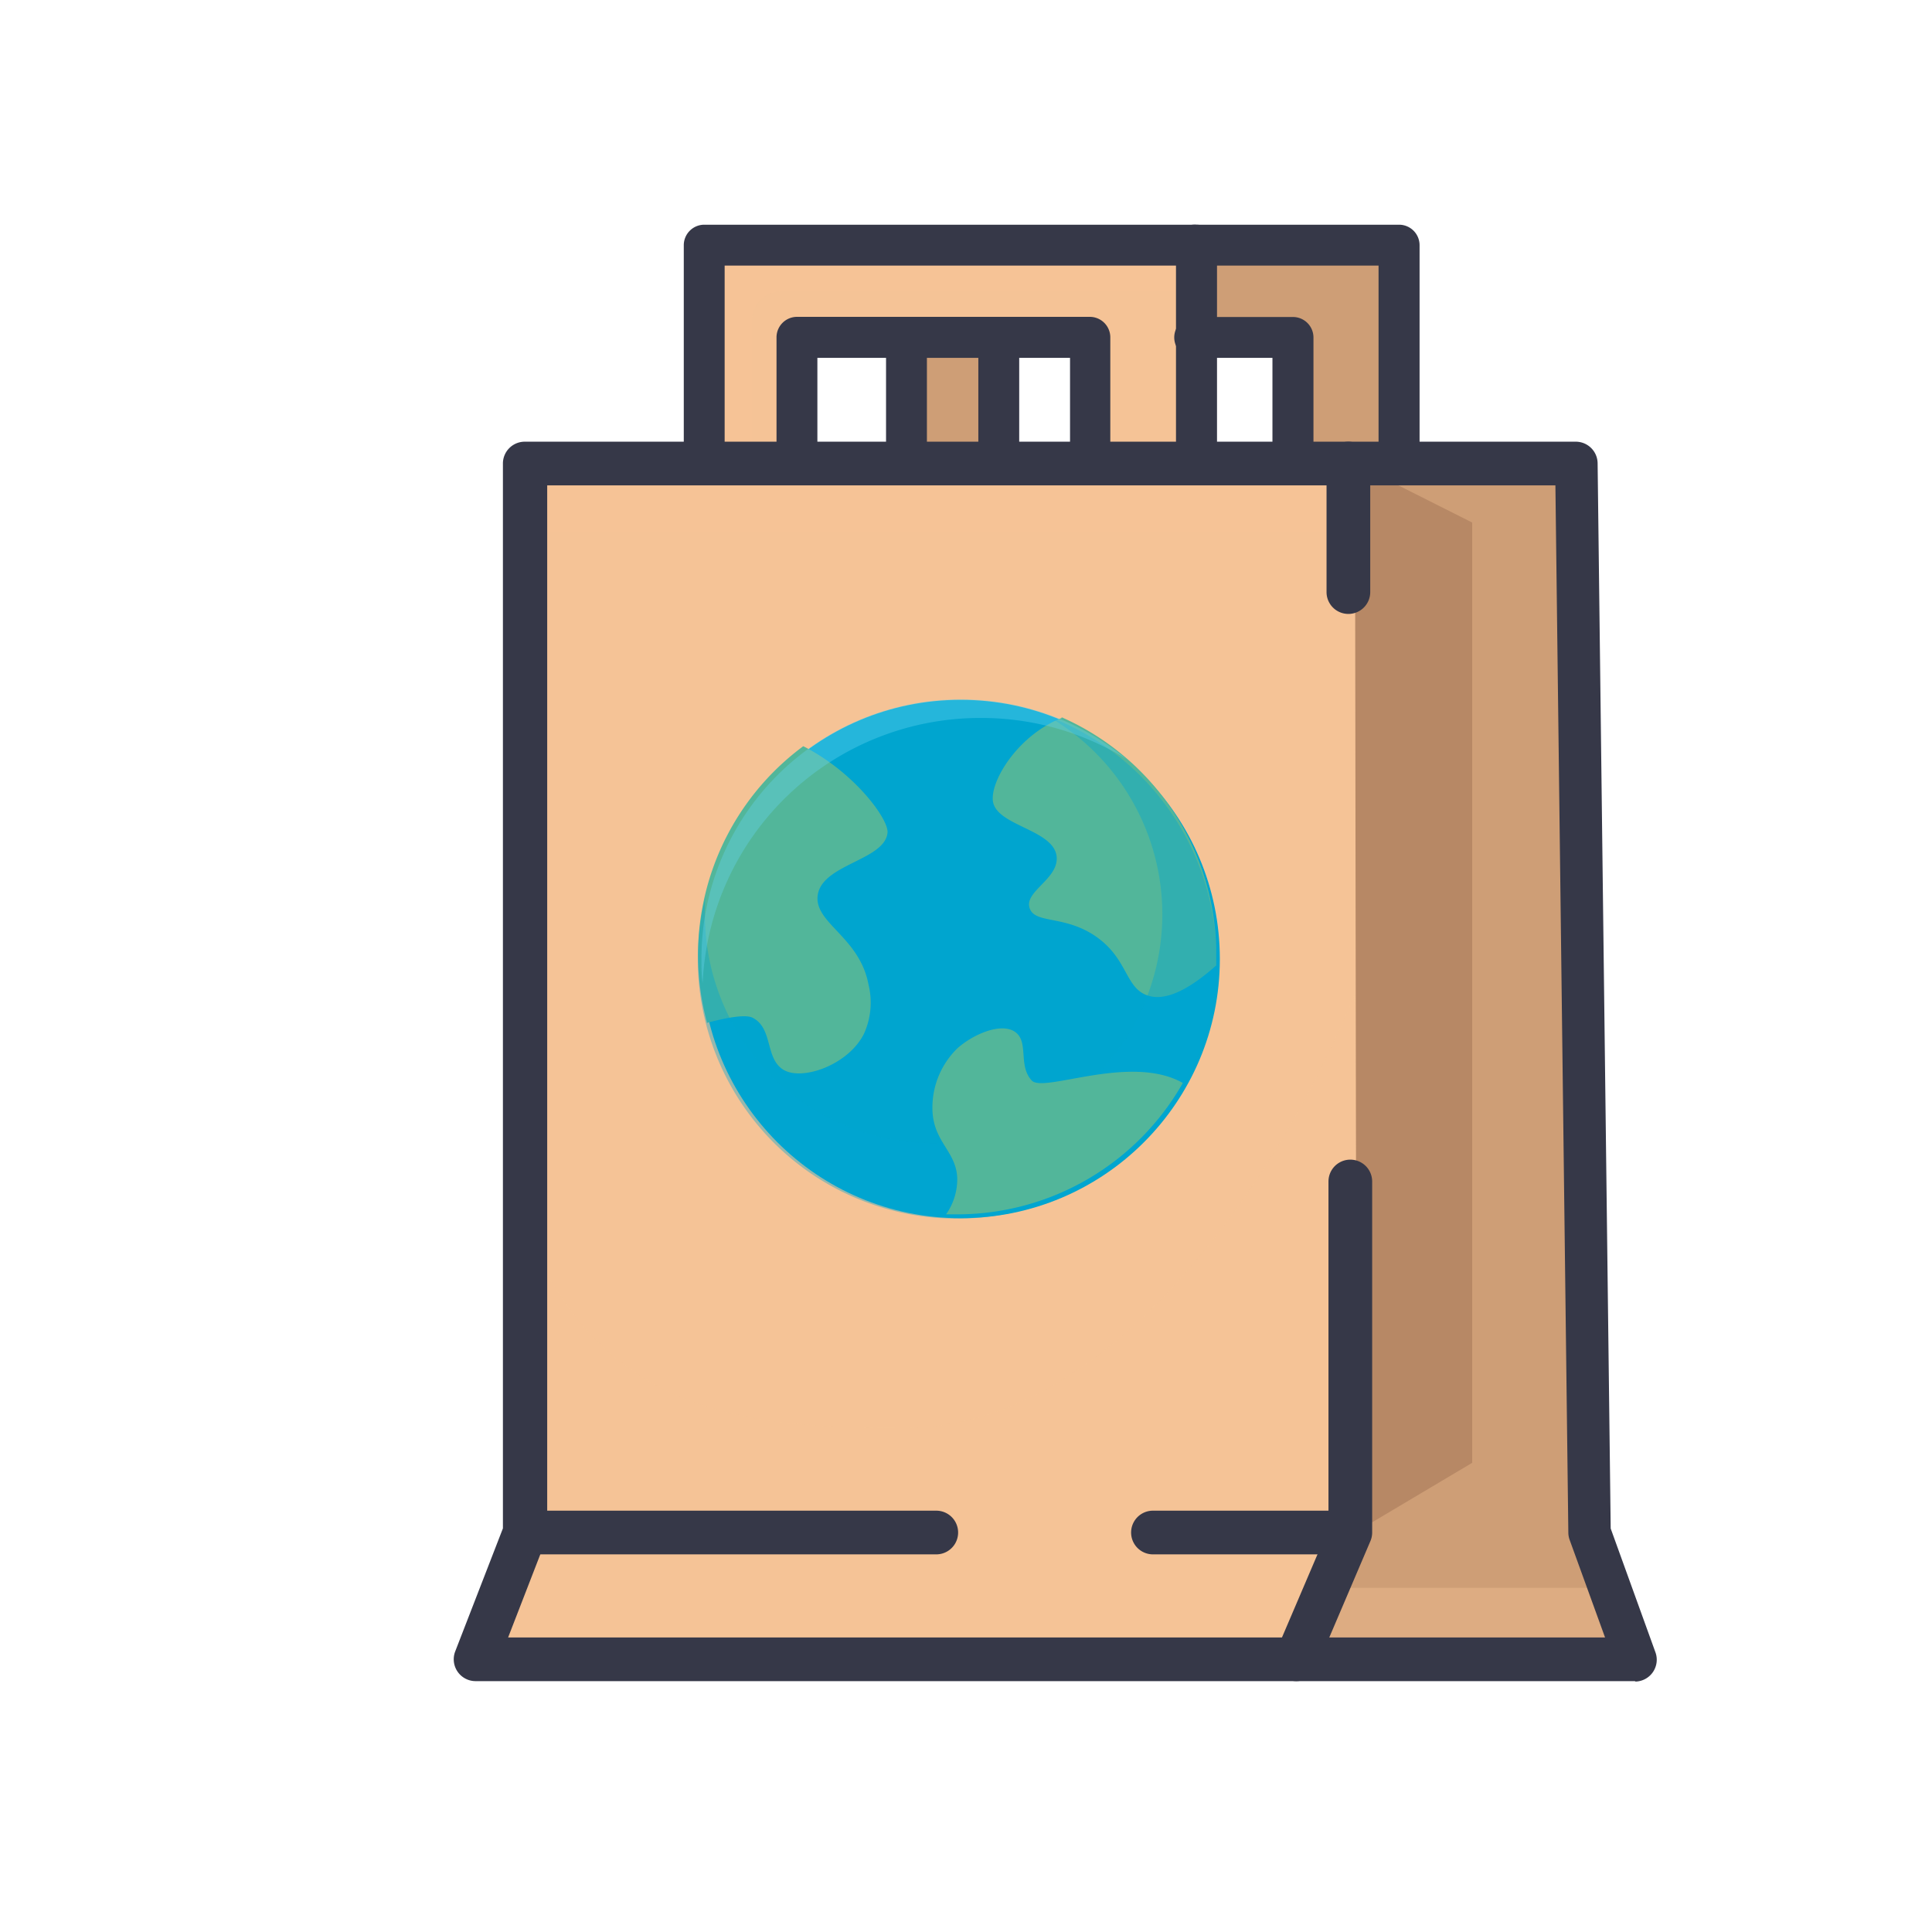 <svg xmlns="http://www.w3.org/2000/svg" viewBox="0 0 130 130" id="paper-bag"><g data-name="Layer 1"><path fill="#ce9e76" d="M87.64 111.65h22.85l-3.1-8.53-.89-71.93H91.02l.26 71.93-3.64 8.53z"></path><path fill="#ce9e76" d="M61.44 31.19h6.98V22.7H87.6v8.49h5.87V16.5H61.44v14.69z"></path><path fill="#b78865" d="m99.06 35.16-7.89-3.97v71.93l7.89-4.69V35.16z"></path><path fill="#f5c396" d="M91.17 31.19H35.78v71.93l-3.31 8.53h55.17l3.64-8.53-.11-71.93z"></path><path style="mix-blend-mode:screen" fill="#f5c396" d="M35.35 30.64h55.39v5.2H35.35z" opacity=".37"></path><path fill="#f5c396" style="mix-blend-mode:screen" d="M35.35 107.77v-5.2l-3.31 8.53h2.02l1.29-3.33z"></path><path fill="#f5c396" style="mix-blend-mode:multiply" d="m91.28 103.12-3.64 8.54H32.48l3.31-8.54V83.63C41.12 95.58 51 96.07 61 96.07c13.15 0 24.55-15.53 30.19-29.24Z" opacity=".39"></path><path fill="#f5c396" d="M47.82 31.19h6.97V22.7h19.18v8.49h5.87V16.5H47.82v14.69z"></path><path fill="#f5c396" d="M52.55 19.6h27.12v-3.1h-32v14.69h2.94v-9.63a2 2 0 0 1 1.94-1.96Z" opacity=".37"></path><circle cx="64.64" cy="64.53" r="17.44" fill="#00a5cf"></circle><path fill="#52b69a" d="M47.56 68.83c1.09-.3 2.57-.61 3.08-.35 1.39.71.83 2.74 2.07 3.5s4.33-.29 5.41-2.39a5.07 5.07 0 0 0 .32-3.34c-.6-3.21-3.66-4.13-3.42-6 .28-2.11 4.51-2.35 4.7-4.22.09-.89-2.21-4.06-5.67-5.82a17.47 17.47 0 0 0-6.48 18.59zm23.88-20.52c-2.88 1.14-4.68 4.05-4.64 5.44 0 1.82 4.12 2 4.3 3.9.14 1.47-2.15 2.32-1.83 3.42s2.22.5 4.3 1.83c2.31 1.49 2.1 3.5 3.58 4.06.9.34 2.32.11 4.69-2v-.7a17.44 17.44 0 0 0-10.41-16z"></path><path fill="#00a5cf" style="mix-blend-mode:multiply" d="M70.5 48.19a15.39 15.39 0 1 1-23.07 13.33c0-.41 0-.82.05-1.22a17.45 17.45 0 1 0 23-12.11Z" opacity=".39"></path><path fill="#66d4ed" style="mix-blend-mode:screen" d="M66 48.31a18.61 18.61 0 0 1 9.79 2.76A17.45 17.45 0 0 0 47.2 64.53c0 .55 0 1.09.08 1.63A18.7 18.7 0 0 1 66 48.31Z" opacity=".37"></path><path fill="#52b69a" d="M79.59 72.87c-3.53-2-9.39.71-10.17-.17-.93-1-.17-2.59-1.11-3.26s-2.85.16-3.9 1.11a5.56 5.56 0 0 0-1.67 4c0 2.26 1.58 2.86 1.67 4.69a4.12 4.12 0 0 1-.75 2.47h.75a17.45 17.45 0 0 0 15.18-8.84Z"></path><path fill="#f5c396" style="mix-blend-mode:multiply" d="M110.49 111.86h-77.9l2.17-5.02h73.98l1.75 5.02z" opacity=".38"></path><path fill="#363848" d="M87 32.56a1.38 1.38 0 0 1-1.38-1.38v-7.1h-5.11a1.38 1.38 0 1 1 0-2.75H87a1.38 1.38 0 0 1 1.38 1.38v8.49A1.38 1.38 0 0 1 87 32.56zm-19.79 0a1.38 1.38 0 0 1-1.38-1.38V22.7a1.38 1.38 0 0 1 2.75 0v8.49a1.38 1.38 0 0 1-1.37 1.37z"></path><path fill="#363848" d="M94.14 32.56a1.38 1.38 0 0 1-1.38-1.38V17.87H80.51a1.38 1.38 0 1 1 0-2.75h13.63a1.38 1.38 0 0 1 1.38 1.38v14.69a1.38 1.38 0 0 1-1.38 1.37zm-33.14 0a1.38 1.38 0 0 1-1.38-1.38V22.7a1.38 1.38 0 0 1 2.75 0v8.49A1.38 1.38 0 0 1 61 32.56z"></path><path fill="#363848" d="M73.33 32.56A1.38 1.38 0 0 1 72 31.19v-7.11H55v7.11a1.38 1.38 0 0 1-2.75 0V22.7a1.38 1.38 0 0 1 1.38-1.38h19.7a1.38 1.38 0 0 1 1.38 1.38v8.49a1.38 1.38 0 0 1-1.38 1.37Z"></path><path fill="#363848" d="M80.51 32.56a1.38 1.38 0 0 1-1.38-1.38V17.87H48.76v13.32a1.38 1.38 0 0 1-2.75 0V16.5a1.38 1.38 0 0 1 1.38-1.38h33.12a1.38 1.38 0 0 1 1.38 1.38v14.69a1.38 1.38 0 0 1-1.38 1.37Z"></path><path fill="#363848" d="M110.06 113.12H32a1.47 1.47 0 0 1-1.37-2l3.21-8.28V31.19a1.47 1.47 0 0 1 1.47-1.47h70.72a1.47 1.47 0 0 1 1.47 1.45l.88 71.68 3 8.3a1.47 1.47 0 0 1-1.38 2Zm-75.87-2.94H108l-2.38-6.56a1.47 1.47 0 0 1-.09-.48l-.87-70.48H36.82v70.46a1.46 1.46 0 0 1-.1.53Z"></path><path fill="#363848" d="M63 104.59H35.35a1.47 1.47 0 0 1 0-2.94H63a1.47 1.47 0 0 1 0 2.94zm27.58 0h-13a1.47 1.47 0 0 1 0-2.94h13a1.47 1.47 0 0 1 0 2.94z"></path><path fill="#363848" d="M87.21 113.12a1.47 1.47 0 0 1-1.35-2l3.53-8.26V79.5a1.47 1.47 0 0 1 2.94 0v23.62a1.47 1.47 0 0 1-.12.58l-3.64 8.53a1.47 1.47 0 0 1-1.36.89zm3.52-71.81a1.47 1.47 0 0 1-1.47-1.47v-8.65a1.47 1.47 0 1 1 2.94 0v8.65a1.47 1.47 0 0 1-1.47 1.47z"></path></g></svg>